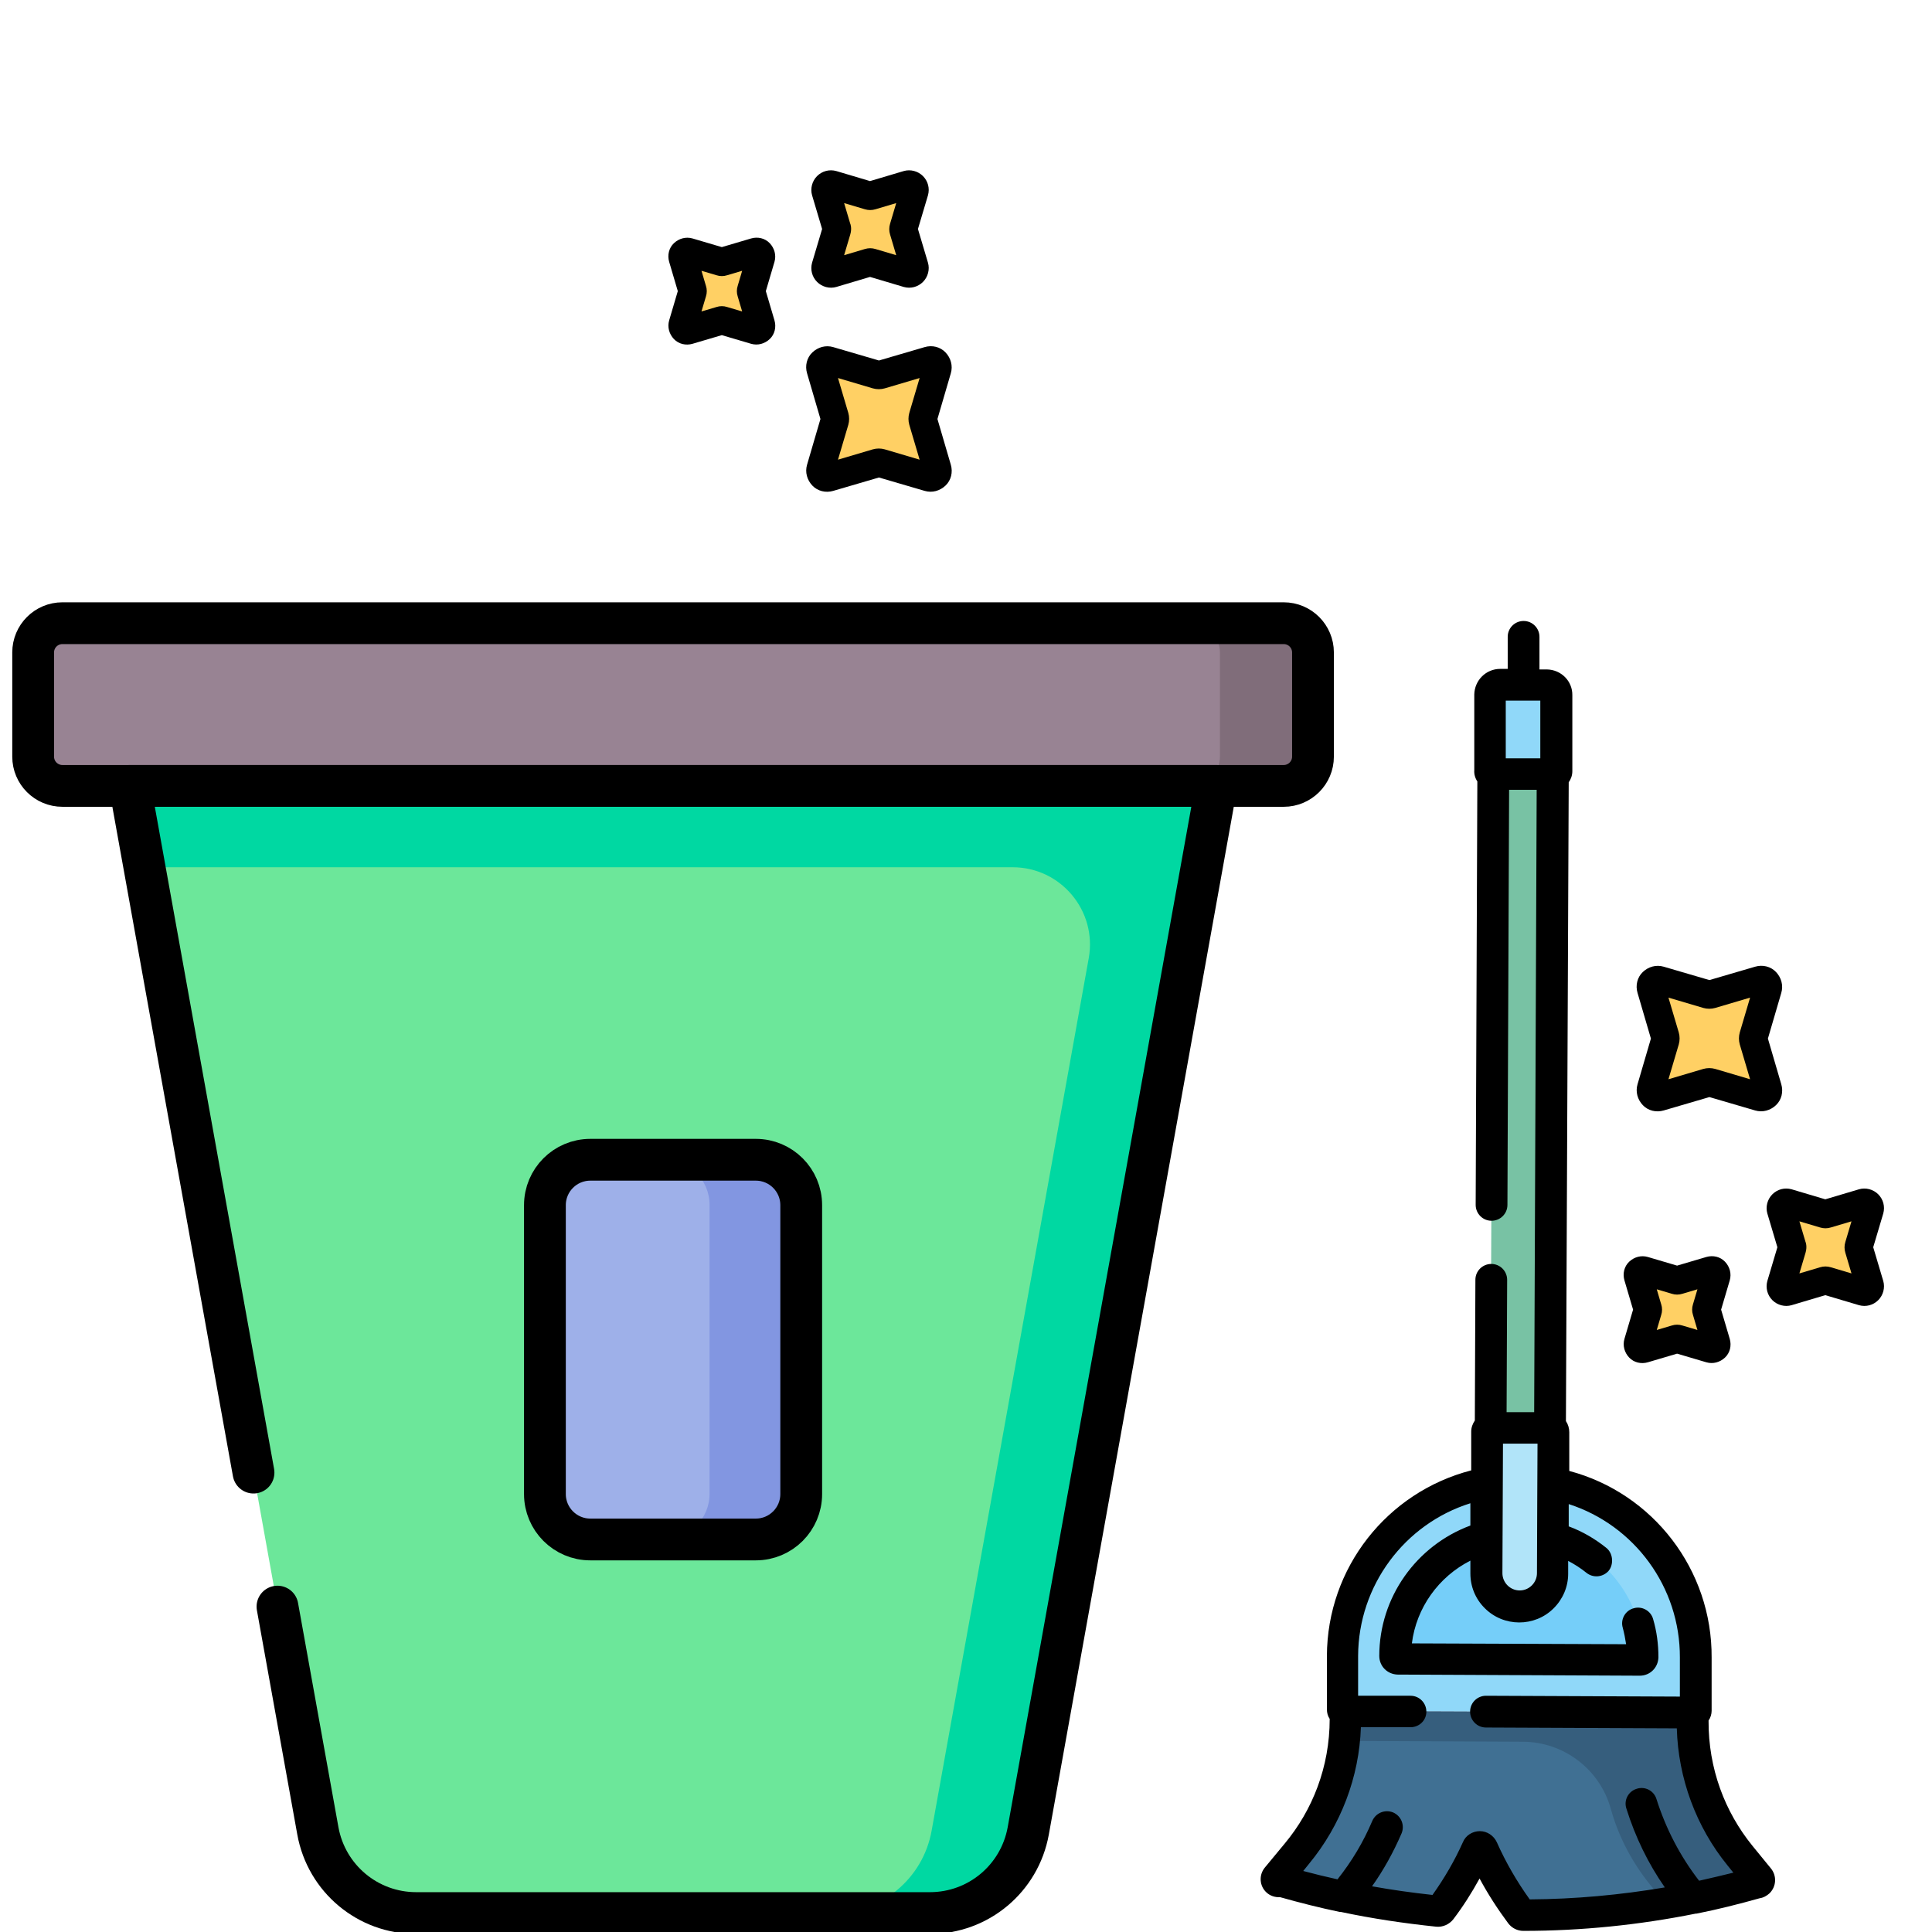 <?xml version="1.0" encoding="UTF-8"?><svg id="Calque_1" xmlns="http://www.w3.org/2000/svg" viewBox="0 0 693.5 693.5"><g><path d="M361.5,407.3l-100.6-41.7,30.4-73.4c5-12.1,18.9-17.9,31-12.8l56.7,23.5c12.1,5,17.9,18.9,12.8,31l-30.4,73.4Z" fill="#a2dbff"/><path d="M397.3,260l-57.5-23.8c-11.9-4.9-25.5,.7-30.4,12.6h0c-4.9,11.9,.7,25.5,12.6,30.4l57.5,23.8c11.9,4.9,25.5-.7,30.4-12.6h0c4.9-11.9-.7-25.5-12.6-30.4Z" fill="#64caff"/><path d="M361.5,407.3l-100.6-41.7,30.4-73.4c5-12.1,18.9-17.9,31-12.8l56.7,23.5c12.1,5,17.9,18.9,12.8,31l-30.4,73.4Z" fill="none" stroke="#000" stroke-linecap="round" stroke-linejoin="round" stroke-width="15"/><path d="M397.3,260l-57.5-23.8c-11.9-4.9-25.5,.7-30.4,12.6h0c-4.9,11.9,.7,25.5,12.6,30.4l57.5,23.8c11.9,4.9,25.5-.7,30.4-12.6h0c4.9-11.9-.7-25.5-12.6-30.4Z" fill="none" stroke="#000" stroke-linecap="round" stroke-linejoin="round" stroke-width="15"/><path d="M460.8,282.1H22.4c-5.8,0-10.5-4.7-10.5-10.5v-37.4c0-5.8,4.7-10.5,10.5-10.5H460.8c5.8,0,10.5,4.7,10.5,10.5v37.4c0,5.8-4.7,10.5-10.5,10.5Z" fill="#988393"/><path d="M460.8,223.7h-33.4c5.8,0,10.5,4.7,10.5,10.5v37.4c0,5.8-4.7,10.5-10.5,10.5h33.4c5.8,0,10.5-4.7,10.5-10.5v-37.4c0-5.8-4.7-10.5-10.5-10.5Z" fill="#806d7a"/><path d="M460.8,282.1H22.4c-5.8,0-10.5-4.7-10.5-10.5v-37.4c0-5.8,4.7-10.5,10.5-10.5H460.8c5.8,0,10.5,4.7,10.5,10.5v37.4c0,5.8-4.7,10.5-10.5,10.5Z" fill="none" stroke="#000" stroke-linecap="round" stroke-linejoin="round" stroke-width="15"/><path d="M436.7,282.1H46.6l67.5,375.1c3.1,17.1,17.9,29.5,35.3,29.5h184.4c17.4,0,32.2-12.4,35.3-29.5l67.5-375.1Z" fill="#6ce79a"/><path d="M46.6,282.1l5.3,29.2H363.5c17.3,0,30.4,15.7,27.3,32.7l-56.4,313.2c-3.1,17.1-17.9,29.5-35.3,29.5h34.7c17.4,0,32.2-12.4,35.3-29.5l67.5-375.1H46.6Z" fill="#00d8a2"/><path d="M271.3,552.6h-59.4c-9,0-16.3-7.3-16.3-16.3v-103.7c0-9,7.3-16.3,16.3-16.3h59.4c9,0,16.3,7.3,16.3,16.3v103.7c0,9-7.3,16.3-16.3,16.3Z" fill="#9eb0e9"/><path d="M271.3,416.2h-32.9c9,0,16.3,7.3,16.3,16.3v103.7c0,9-7.3,16.3-16.3,16.3h32.9c9,0,16.3-7.3,16.3-16.3v-103.7c0-9-7.3-16.3-16.3-16.3Z" fill="#8296e1"/><path d="M271.3,552.6h-59.4c-9,0-16.3-7.3-16.3-16.3v-103.7c0-9,7.3-16.3,16.3-16.3h59.4c9,0,16.3,7.3,16.3,16.3v103.7c0,9-7.3,16.3-16.3,16.3Z" fill="none" stroke="#000" stroke-linecap="round" stroke-linejoin="round" stroke-width="15"/><path d="M99.6,576.7l14.5,80.5c3.1,17.1,17.9,29.5,35.3,29.5h184.4c17.4,0,32.2-12.4,35.3-29.5l67.5-375.1H46.6l44.4,246.5" fill="none" stroke="#000" stroke-linecap="round" stroke-linejoin="round" stroke-width="15"/></g><path d="M557.4,564.7c0,6.6-5.4,11.9-11.9,11.8s-11.9-5.4-11.8-11.9v-32.3c-29.2,5.4-51.5,31.1-51.6,62v19.1c0,.4,.3,.8,.7,.8l125.1,.5c.4,0,.8-.3,.8-.8v-19.1c.2-30.9-21.8-56.8-51.1-62.4v32.3Z" fill="#90d8f9"/><path d="M483,614.2v3.2c0,17.5-6.2,34.5-17.4,47.9l-7.2,8.7c-.7,.8,.5,1.8,1.2,1.1,18.6,5.4,37.5,9,56.6,10.9,.4,0,.7-.1,.9-.4,5.2-6.9,9.5-14.3,13-22.1,.4-.8,1.5-.8,1.9,0,3.7,8.3,8.3,16.2,13.9,23.5,.2,.3,.5,.4,.8,.4,28.2,0,56.3-3.9,83.7-11.6,.8,0,1.3-1,.8-1.6l-6.7-8.2c-11.1-13.6-17.1-30.6-17-48.1v-3.2s-124.6-.5-124.6-.5Z" fill="#407093"/><path d="M483,614.2v3.2c0,2.5-.2,5.1-.4,7.5l63.9,.3c14.8,0,27.8,9.9,31.7,24.1,2.3,8.3,6.6,17.9,14.1,27.2l5.4,6.6c11-1.8,22-4.3,32.8-7.3,.8,0,1.3-1,.8-1.6l-6.7-8.2c-11.1-13.6-17.1-30.6-17-48.1v-3.2s-124.6-.5-124.6-.5Z" fill="#365e7d"/><path d="M545.4,576.5c-6.6,0-11.9-5.4-11.8-11.9l.2-50.8c0-.7,.6-1.3,1.3-1.3h21.3c.7,0,1.3,.7,1.3,1.4l-.2,50.8c0,6.6-5.4,11.9-11.9,11.8h0Z" fill="#b1e4f9"/><path d="M555.2,245.8h-16.7c-1.9,0-3.5,1.5-3.5,3.4v27.2c-.1,.7,.4,1.3,1.1,1.3h21.3c.7,0,1.3-.5,1.3-1.2v-27.2c.1-2-1.5-3.5-3.4-3.5h0Z" fill="#90d8f9"/><path d="M536,277.8h21.3c0,0-1,234.8-1,234.8h-21.3c0,0,1-234.8,1-234.8Z" fill="#78c2a4"/><path d="M557.4,564.7c0,6.6-5.4,11.9-11.9,11.8s-11.9-5.4-11.8-11.9v-12.9c-18.7,5.1-32.6,22.3-32.6,42.7,0,.5,.4,.9,.9,.9l86.9,.4c.5,0,.9-.4,.9-.9,0-20.4-13.6-37.6-32.3-42.9v12.9Z" fill="#75cef9"/><path d="M597.7,372.1l-5-17.2c-.5-1.9,1.2-3.6,3.1-3.1l17.2,5c.5,.1,.9,.1,1.4,0l17.2-5c1.9-.5,3.6,1.2,3.1,3.1l-5,17.2c-.1,.5-.1,.9,0,1.4l5,17.2c.5,1.9-1.2,3.6-3.1,3.1l-17.2-5c-.5-.1-.9-.1-1.4,0l-17.2,5c-1.9,.5-3.6-1.2-3.1-3.1l5-17.2c.1-.5,.1-.9,0-1.4h0Z" fill="#ffd064"/><path d="M541.2,228.4v11.7s-2.7,0-2.7,0c-5.1,0-9.2,4.1-9.3,9.2v27.2c-.1,1.4,.3,2.8,1.1,4l-.6,152c0,3.1,2.5,5.7,5.7,5.7,3.1,0,5.7-2.5,5.7-5.7l.6-149h9.9s-.9,223.4-.9,223.4h-9.9s.2-47.5,.2-47.5c0-3.1-2.5-5.7-5.7-5.7-3.1,0-5.7,2.5-5.7,5.7l-.2,50.5c-.8,1.2-1.3,2.5-1.3,4v13.9c-30.2,7.8-51.7,35-51.8,66.6v19.1c0,1.3,.3,2.5,1,3.5,0,17.3-6.2,32.8-16.1,44.7l-7.2,8.7c-2.2,2.7-1.9,6.6,.6,8.9,1.4,1.3,3.2,1.8,4.9,1.7,7.1,2,14.2,3.8,21.4,5.3,.1,0,.3,0,.4,0,11.3,2.4,22.8,4.1,34.3,5.3,2.3,.2,4.6-.8,6.1-2.7,3.5-4.6,6.6-9.5,9.4-14.6,3,5.6,6.5,11,10.3,16.1,1.3,1.7,3.3,2.7,5.4,2.7,20.8,0,41.5-2.1,61.9-6.2,0,0,.2,0,.3,0,7.6-1.5,15.1-3.4,22.6-5.5,1.4-.2,2.6-.9,3.6-1.8,2.5-2.5,2.6-6.3,.5-8.9l-6.7-8.2c-9.8-12.1-15.8-27.6-15.7-44.9,.7-1,1.1-2.3,1.1-3.5v-19.1c.2-31.5-21-59-51.1-67v-13.9c0-1.4-.4-2.8-1.2-4l1-229.3c.8-1.1,1.3-2.5,1.3-4v-27.2c.1-5.1-4-9.2-9.1-9.3h-2.7s0-11.7,0-11.7c0-3.1-2.5-5.7-5.7-5.7-3.1,0-5.7,2.5-5.7,5.7h0Zm-1.7,289.8h12.4c0,3.8-.2,37-.2,46.5,0,3.4-2.8,6.2-6.2,6.2-3.4,0-6.2-2.8-6.2-6.2,.2-46.3-.2,48.4,.2-46.4Zm63.5,76.6v14.2c0,0-69.6-.3-69.6-.3-3.1,0-5.7,2.5-5.7,5.7,0,3.1,2.5,5.7,5.7,5.7l68.5,.3c.5,17.9,6.9,35.3,18.2,49.2l2.1,2.6c-4.1,1-8.2,2-12.3,2.9-6.8-8.8-11.9-18.6-15.3-29.3-.9-3-4.1-4.7-7.1-3.7-3,.9-4.7,4.1-3.7,7.1,3.2,10.2,7.8,19.7,13.8,28.3-16,2.7-32.2,4.2-48.5,4.3-4.6-6.4-8.6-13.3-11.8-20.5-1.1-2.4-3.5-4-6.1-4-2.6,0-5.1,1.5-6.1,4-3,6.7-6.7,13-10.9,18.9-7.3-.8-14.5-1.8-21.7-3.1,4.2-5.9,7.7-12.3,10.6-19,1.2-2.9-.1-6.2-3-7.5-2.9-1.2-6.2,.1-7.5,3-3.2,7.6-7.4,14.6-12.5,21-4.1-.9-8.2-1.9-12.3-3l2.1-2.6c11.4-13.8,18-31.1,18.6-49h17.8c3.1,0,5.7-2.4,5.7-5.6,0-3.1-2.5-5.7-5.7-5.7h-18.8c0,0,0-14.3,0-14.3,.1-25.3,16.7-47.4,40.3-54.8v8c-19.4,7.2-32.7,25.8-32.7,46.8,0,3.7,2.9,6.6,6.6,6.7l86.9,.4c3.7,0,6.6-2.9,6.7-6.6,0-4.7-.6-9.3-1.9-13.7-.8-3-4-4.8-7-3.9-3,.8-4.8,4-3.9,7,.5,1.9,.9,3.9,1.2,5.9l-76.9-.3c1.6-12.8,9.6-23.9,21-29.7v4.6c0,4.7,1.8,9.1,5.1,12.4,6.8,6.9,18,6.9,24.8,.1,3.3-3.3,5.2-7.7,5.2-12.4v-4.6c2.3,1.2,4.5,2.6,6.6,4.3,2.3,1.8,5.5,1.6,7.6-.4s2.2-6.3-.4-8.5c-4.1-3.3-8.7-6-13.6-7.8v-8c23.6,7.6,40,29.8,39.9,55.1h0Zm-50.1-322.6h-12.4c0,0,0-20.7,0-20.7h12.4c0,0,0,20.7,0,20.7Z"/><path d="M613.6,393.8l16.4,4.8c2.7,.8,5.5,0,7.5-1.9s2.7-4.8,1.9-7.5l-4.8-16.4,4.8-16.4c.8-2.7,0-5.5-1.9-7.5s-4.8-2.7-7.5-1.9l-16.4,4.8-16.4-4.8c-2.7-.8-5.5,0-7.5,1.9s-2.7,4.8-1.9,7.5l4.8,16.4-4.8,16.4c-.8,2.7,0,5.5,1.9,7.5s4.8,2.7,7.5,1.9l16.4-4.8Zm-11-18.9c.4-1.4,.4-2.9,0-4.3l-3.7-12.5,12.5,3.7c1.4,.4,2.9,.4,4.3,0l12.5-3.7-3.7,12.5c-.4,1.4-.4,2.9,0,4.3l3.7,12.5-12.5-3.7c-1.4-.4-2.9-.4-4.3,0l-12.5,3.7,3.7-12.5Z"/><path d="M299.6,149.7l-5-17.2c-.5-1.9,1.2-3.6,3.1-3.1l17.2,5c.5,.1,.9,.1,1.4,0l17.2-5c1.9-.5,3.6,1.2,3.1,3.1l-5,17.2c-.1,.5-.1,.9,0,1.4l5,17.2c.5,1.9-1.2,3.6-3.1,3.1l-17.2-5c-.5-.1-.9-.1-1.4,0l-17.2,5c-1.9,.5-3.6-1.2-3.1-3.1l5-17.2c.1-.5,.1-.9,0-1.4h0Z" fill="#ffd064"/><path d="M315.5,171.4l16.4,4.8c2.7,.8,5.5,0,7.5-1.9s2.7-4.8,1.9-7.5l-4.8-16.4,4.8-16.4c.8-2.7,0-5.5-1.9-7.5s-4.8-2.7-7.5-1.9l-16.4,4.8-16.4-4.8c-2.7-.8-5.5,0-7.5,1.9s-2.7,4.8-1.9,7.5l4.8,16.4-4.8,16.4c-.8,2.7,0,5.5,1.9,7.5s4.8,2.7,7.5,1.9l16.4-4.8Zm-11-18.9c.4-1.4,.4-2.9,0-4.3l-3.7-12.5,12.5,3.7c1.4,.4,2.9,.4,4.3,0l12.5-3.7-3.7,12.5c-.4,1.4-.4,2.9,0,4.3l3.7,12.5-12.5-3.7c-1.4-.4-2.9-.4-4.3,0l-12.5,3.7,3.7-12.5Z"/><path d="M300.2,81.7l-3.8-13c-.4-1.4,.9-2.8,2.3-2.3l13,3.8c.3,.1,.7,.1,1.1,0l13-3.8c1.4-.4,2.8,.9,2.3,2.3l-3.8,13c-.1,.3-.1,.7,0,1.1l3.8,13c.4,1.4-.9,2.8-2.3,2.3l-13-3.8c-.3-.1-.7-.1-1.1,0l-13,3.8c-1.4,.4-2.8-.9-2.3-2.3l3.8-13c.1-.3,.1-.7,0-1.1Z" fill="#ffd064"/><path d="M248.5,104.1l-3.4-11.5c-.4-1.3,.8-2.4,2-2l11.5,3.4c.3,0,.6,0,.9,0l11.5-3.4c1.3-.4,2.4,.8,2,2l-3.4,11.5c0,.3,0,.6,0,.9l3.4,11.5c.4,1.3-.8,2.4-2,2l-11.5-3.4c-.3,0-.6,0-.9,0l-11.5,3.4c-1.3,.4-2.4-.8-2-2l3.4-11.5c0-.3,0-.6,0-.9Z" fill="#ffd064"/><path d="M312.3,65l-12.1-3.6c-2.5-.7-5.1,0-6.9,1.8s-2.5,4.5-1.8,6.9l3.6,12.1-3.6,12.1c-.7,2.5,0,5.1,1.8,6.9,1.8,1.8,4.5,2.5,6.9,1.8l12.1-3.6,12.1,3.6c2.5,.7,5.1,0,6.9-1.8s2.5-4.5,1.8-6.9l-3.6-12.1,3.6-12.1c.7-2.5,0-5.1-1.8-6.9s-4.5-2.5-6.9-1.8l-12.1,3.6Zm7.2,15.3c-.4,1.3-.4,2.6,0,3.9l2.2,7.4-7.4-2.2c-1.3-.4-2.6-.4-3.9,0l-7.4,2.2,2.2-7.4c.7-2.3,0-4,0-3.9l-2.2-7.4,7.4,2.2c1.3,.4,2.6,.4,3.9,0l7.4-2.2-2.2,7.4Z"/><path d="M259.1,88.7l-10.5-3.1c-2.4-.7-4.9,0-6.7,1.7s-2.4,4.3-1.7,6.7l3.1,10.5-3.1,10.5c-.7,2.4,0,4.9,1.7,6.7s4.3,2.4,6.7,1.7l10.5-3.1,10.5,3.1c2.4,.7,4.9,0,6.7-1.7s2.4-4.3,1.7-6.7l-3.1-10.5,3.1-10.5c.7-2.4,0-4.9-1.7-6.7s-4.3-2.4-6.7-1.7l-10.5,3.1Zm5.7,13.9c-.4,1.2-.4,2.6,0,3.8l1.6,5.4-5.4-1.6c-1.2-.4-2.6-.4-3.8,0l-5.4,1.6,1.6-5.4c.4-1.2,.4-2.6,0-3.8-.1-.4,.5,1.8-1.6-5.4l5.4,1.6c1.2,.4,2.6,.4,3.8,0l5.4-1.6-1.6,5.4Z"/><path d="M643.1,447.2l-3.8-13c-.4-1.4,.9-2.8,2.3-2.3l13,3.8c.3,.1,.7,.1,1.1,0l13-3.8c1.4-.4,2.8,.9,2.3,2.3l-3.8,13c-.1,.3-.1,.7,0,1.1l3.8,13c.4,1.4-.9,2.8-2.3,2.3l-13-3.8c-.3-.1-.7-.1-1.1,0l-13,3.8c-1.4,.4-2.8-.9-2.3-2.3l3.8-13c.1-.3,.1-.7,0-1.1Z" fill="#ffd064"/><path d="M591.3,469.6l-3.4-11.5c-.4-1.3,.8-2.4,2-2l11.5,3.4c.3,0,.6,0,.9,0l11.5-3.4c1.3-.4,2.4,.8,2,2l-3.4,11.5c0,.3,0,.6,0,.9l3.4,11.5c.4,1.3-.8,2.4-2,2l-11.5-3.4c-.3,0-.6,0-.9,0l-11.5,3.4c-1.3,.4-2.4-.8-2-2l3.4-11.5c0-.3,0-.6,0-.9Z" fill="#ffd064"/><path d="M655.2,430.5l-12.1-3.6c-2.5-.7-5.1,0-6.9,1.8s-2.5,4.5-1.8,6.9l3.6,12.1-3.6,12.1c-.7,2.5,0,5.1,1.8,6.9,1.8,1.8,4.5,2.5,6.9,1.8l12.1-3.6,12.1,3.6c2.5,.7,5.1,0,6.9-1.8s2.5-4.5,1.8-6.9l-3.6-12.1,3.6-12.1c.7-2.5,0-5.1-1.8-6.9s-4.5-2.5-6.9-1.8l-12.1,3.6Zm7.2,15.3c-.4,1.3-.4,2.6,0,3.9l2.2,7.4-7.4-2.2c-1.3-.4-2.6-.4-3.9,0l-7.4,2.2,2.2-7.4c.7-2.3,0-4,0-3.9l-2.2-7.4,7.4,2.2c1.3,.4,2.6,.4,3.9,0l7.4-2.2-2.2,7.4Z"/><path d="M602,454.3l-10.5-3.1c-2.4-.7-4.9,0-6.7,1.7s-2.4,4.3-1.7,6.7l3.1,10.5-3.1,10.5c-.7,2.4,0,4.9,1.7,6.7s4.3,2.4,6.7,1.7l10.5-3.1,10.5,3.1c2.4,.7,4.9,0,6.7-1.7s2.4-4.3,1.7-6.7l-3.1-10.5,3.1-10.5c.7-2.4,0-4.9-1.7-6.7s-4.3-2.4-6.7-1.7l-10.5,3.1Zm5.7,13.9c-.4,1.2-.4,2.6,0,3.8l1.6,5.4-5.4-1.6c-1.2-.4-2.6-.4-3.8,0l-5.4,1.6,1.6-5.4c.4-1.2,.4-2.6,0-3.8-.1-.4,.5,1.8-1.6-5.4l5.4,1.6c1.2,.4,2.6,.4,3.8,0l5.4-1.6-1.6,5.4Z"/></svg>